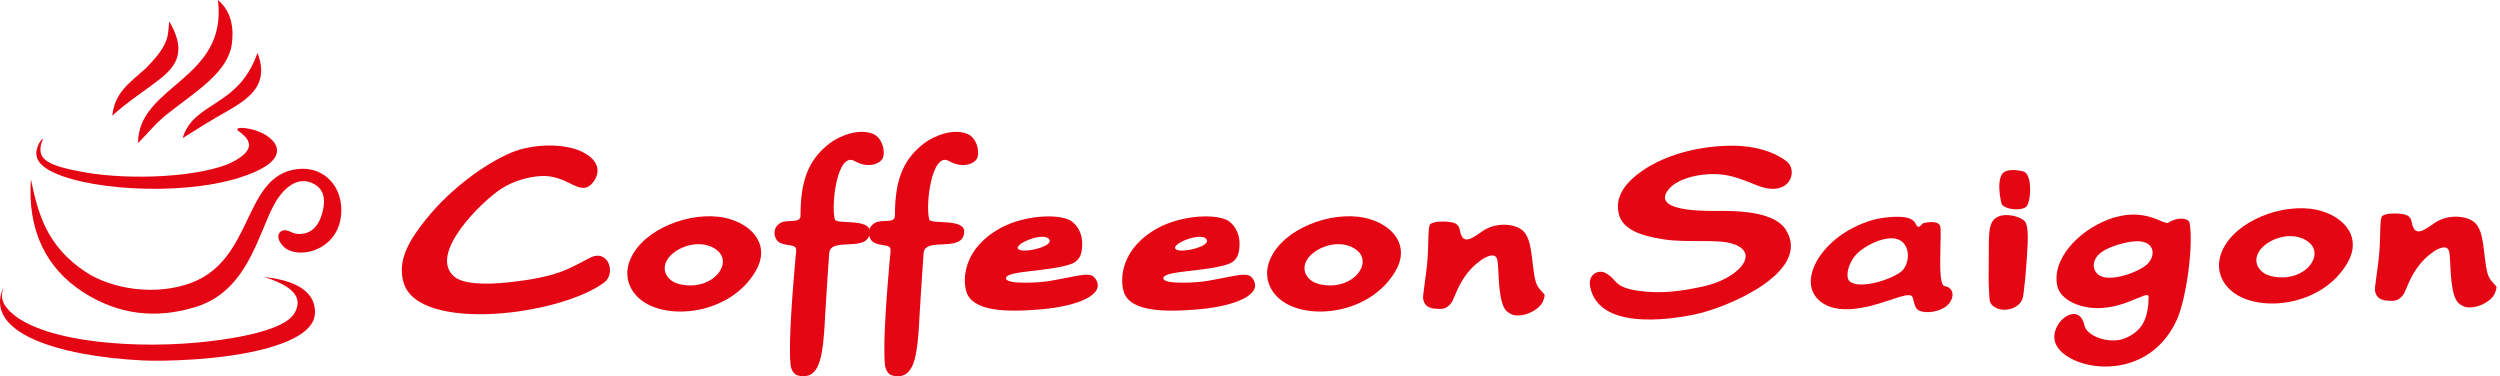 <svg width="206" height="31" viewBox="0 0 206 31" fill="none" xmlns="http://www.w3.org/2000/svg">
<g clip-path="url(#clip0_2711_21)">
<path fill-rule="evenodd" clip-rule="evenodd" d="M44.448 14.514C43.489 14.597 42.339 14.885 41.294 15.561C39.743 16.564 35.245 20.904 37.416 22.783C38.126 23.399 39.886 23.473 41.82 23.272C46.116 22.826 47.01 22.043 48.641 21.231C50.134 20.489 50.787 22.542 49.777 23.285C46.036 26.035 34.536 27.4 33.27 23.331C32.67 21.399 33.823 19.654 35.162 17.997C37.088 15.615 39.844 13.558 42.074 12.597C43.873 11.823 46.711 11.733 48.247 12.657C49.562 13.448 49.361 14.444 48.819 15.079C47.767 16.313 46.785 14.311 44.448 14.514V14.514Z" fill="#E40613"/>
<path fill-rule="evenodd" clip-rule="evenodd" d="M60.244 18.082C62.117 18.686 63.454 20.288 62.277 22.323C60.216 25.885 55.081 26.457 52.846 24.739C51.799 23.933 51.205 22.495 52.199 20.861C53.622 18.523 57.595 17.229 60.244 18.082H60.244ZM58.448 20.269C60.547 21.035 59.419 23.27 57.267 23.499C56.578 23.572 55.743 23.438 55.331 23.122C54.581 22.546 54.63 21.733 55.206 21.106C55.9 20.35 57.315 19.856 58.448 20.269H58.448Z" fill="#E40613"/>
<path fill-rule="evenodd" clip-rule="evenodd" d="M70.424 13.272C71.559 13.919 72.51 13.48 72.725 13.059C72.987 12.547 72.723 11.373 71.956 11.042C70.824 10.553 69.222 11.15 68.339 11.829C66.528 13.221 65.963 15.035 65.963 17.774C65.963 18.464 64.843 18.026 64.29 18.381C63.617 18.812 63.796 19.497 64.009 19.788C64.239 20.101 64.681 20.146 65.112 20.215C65.736 20.315 65.618 20.479 65.548 21.288C65.368 23.357 64.958 27.993 65.134 30.007C65.183 30.569 65.493 30.845 65.612 30.895C65.861 30.999 66.359 31.074 66.759 30.881C67.786 30.385 67.874 28.158 68.006 25.769C68.11 23.881 68.265 21.801 68.325 20.874C68.416 19.445 71.627 20.906 71.672 19.091C71.7 17.96 68.916 18.525 68.79 18.076C68.463 16.915 68.986 12.453 70.424 13.272Z" fill="#E40613"/>
<path fill-rule="evenodd" clip-rule="evenodd" d="M78.202 13.272C79.337 13.919 80.289 13.48 80.504 13.059C80.765 12.547 80.501 11.373 79.735 11.042C78.602 10.553 77 11.15 76.118 11.829C74.306 13.221 73.742 15.035 73.742 17.774C73.742 18.464 72.621 18.026 72.068 18.381C71.395 18.812 71.574 19.497 71.787 19.788C72.017 20.101 72.459 20.146 72.891 20.215C73.515 20.315 73.396 20.479 73.326 21.288C73.146 23.357 72.736 27.993 72.912 30.007C72.961 30.569 73.271 30.845 73.39 30.895C73.639 30.999 74.138 31.074 74.538 30.881C75.564 30.385 75.653 28.158 75.784 25.769C75.888 23.881 76.044 21.801 76.103 20.874C76.195 19.445 79.405 20.906 79.45 19.091C79.478 17.96 76.694 18.525 76.568 18.076C76.242 16.915 76.764 12.453 78.202 13.272Z" fill="#E40613"/>
<path fill-rule="evenodd" clip-rule="evenodd" d="M82.497 18.761C84.173 17.858 86.714 17.585 87.988 18.067C88.681 18.329 89.155 19.17 89.172 19.949C89.187 20.621 89.142 21.46 88.208 21.774C86.425 22.373 83.081 22.302 82.904 22.87C82.8 23.204 83.587 23.297 84.466 23.294C86.354 23.29 86.998 23.035 88.705 22.735C89.389 22.616 89.939 22.534 90.217 22.901C91.246 24.253 88.798 25.223 85.843 25.484C82.878 25.746 80.134 25.665 79.628 24.032C79.306 22.99 79.382 20.44 82.497 18.761V18.761ZM86.386 19.647C87.049 20.235 84.57 20.853 83.994 20.58C83.247 20.226 85.803 19.13 86.386 19.647Z" fill="#E40613"/>
<path fill-rule="evenodd" clip-rule="evenodd" d="M95.461 18.761C97.137 17.858 99.678 17.585 100.952 18.067C101.645 18.329 102.119 19.17 102.136 19.949C102.151 20.621 102.106 21.46 101.172 21.774C99.389 22.373 96.044 22.302 95.868 22.87C95.764 23.204 96.55 23.297 97.429 23.294C99.317 23.29 99.962 23.035 101.669 22.735C102.353 22.616 102.902 22.534 103.181 22.901C104.21 24.253 101.762 25.223 98.807 25.484C95.842 25.746 93.098 25.665 92.592 24.032C92.27 22.99 92.346 20.44 95.461 18.761V18.761ZM99.35 19.647C100.013 20.235 97.534 20.853 96.958 20.58C96.211 20.226 98.767 19.13 99.35 19.647Z" fill="#E40613"/>
<path fill-rule="evenodd" clip-rule="evenodd" d="M112.963 18.082C114.837 18.686 116.174 20.288 114.997 22.323C112.936 25.885 107.801 26.457 105.566 24.739C104.518 23.933 103.924 22.495 104.919 20.861C106.342 18.523 110.314 17.229 112.963 18.082H112.963ZM111.168 20.269C113.266 21.035 112.138 23.27 109.986 23.499C109.298 23.572 108.462 23.438 108.05 23.122C107.3 22.546 107.35 21.733 107.925 21.106C108.619 20.35 110.034 19.856 111.168 20.269H111.168Z" fill="#E40613"/>
<path fill-rule="evenodd" clip-rule="evenodd" d="M119.669 24.837C119.782 24.656 120.162 23.423 120.956 22.445C121.761 21.452 123.155 20.54 123.374 21.378C123.529 21.974 123.388 24.334 123.952 25.383C124.132 25.718 124.538 25.922 124.741 25.966C125.418 26.113 126.333 25.761 126.853 25.25C127.177 24.93 127.283 24.431 127.279 24.313C127.275 24.187 126.737 23.849 126.554 23.244C126.337 22.526 126.284 21.314 126.127 20.47C125.935 19.44 125.635 18.945 124.951 18.691C124.34 18.465 123.387 18.398 122.486 18.849C121.783 19.201 120.671 20.424 120.343 19.198C120.239 18.81 120.297 18.355 119.327 18.273C118.857 18.233 118.173 18.239 117.872 18.455C117.641 18.62 117.735 19.934 117.626 21.377C117.519 22.8 117.205 24.353 117.268 24.655C117.399 25.292 117.852 25.41 118.341 25.439C118.697 25.46 119.215 25.566 119.669 24.837L119.669 24.837Z" fill="#E40613"/>
<path fill-rule="evenodd" clip-rule="evenodd" d="M191.397 17.42C193.271 18.023 194.608 19.626 193.431 21.661C191.37 25.223 186.235 25.795 184 24.077C182.952 23.271 182.359 21.832 183.353 20.199C184.776 17.861 188.749 16.567 191.397 17.42H191.397ZM189.602 19.607C191.7 20.373 190.573 22.608 188.421 22.837C187.732 22.909 186.897 22.776 186.484 22.459C185.735 21.884 185.784 21.071 186.36 20.444C187.053 19.688 188.469 19.194 189.602 19.607H189.602Z" fill="#E40613"/>
<path fill-rule="evenodd" clip-rule="evenodd" d="M198.104 24.173C198.217 23.992 198.597 22.759 199.391 21.781C200.196 20.788 201.59 19.876 201.809 20.714C201.964 21.309 201.823 23.67 202.387 24.719C202.567 25.054 202.973 25.258 203.175 25.302C203.853 25.449 204.768 25.097 205.288 24.586C205.612 24.266 205.718 23.767 205.714 23.649C205.71 23.523 205.171 23.185 204.988 22.58C204.772 21.862 204.719 20.65 204.562 19.806C204.37 18.776 204.07 18.28 203.386 18.027C202.775 17.801 201.822 17.734 200.92 18.185C200.218 18.537 199.105 19.76 198.778 18.534C198.674 18.146 198.731 17.691 197.762 17.609C197.292 17.569 196.608 17.575 196.306 17.791C196.076 17.956 196.17 19.27 196.061 20.713C195.954 22.136 195.64 23.689 195.702 23.991C195.834 24.628 196.287 24.746 196.776 24.775C197.132 24.796 197.65 24.902 198.104 24.173L198.104 24.173Z" fill="#E40613"/>
<path fill-rule="evenodd" clip-rule="evenodd" d="M145.637 15.525C144.532 15.343 143.299 14.418 141.417 14.348C139.985 14.294 138.031 14.721 137.358 15.79C136.249 17.553 141.051 17.377 141.895 17.377C143.508 17.377 146.255 17.513 147.147 18.92C149.356 22.404 142.336 25.336 139.741 25.89C137.211 26.43 131.742 27.105 131.033 23.653C130.815 22.59 131.715 22.2 132.265 22.481C133.393 23.057 132.795 23.763 135.565 24.024C136.88 24.149 138.311 24.067 140.465 23.573C143.161 22.956 145.042 20.943 142.931 20.14C141.6 19.634 139.194 20.041 137.103 19.726C135.27 19.45 133.705 18.934 133.389 17.631C133.202 16.861 133.259 15.744 134.765 14.494C136.896 12.726 140.196 11.97 142.893 12.007C144.462 12.028 146.076 12.416 147.224 13.3C148.077 13.957 147.654 15.857 145.637 15.525L145.637 15.525Z" fill="#E40613"/>
<path fill-rule="evenodd" clip-rule="evenodd" d="M155.649 17.895C154.715 17.978 153.842 18.182 152.646 18.795C150.726 19.78 149.354 21.493 149.218 22.962C149.164 23.552 149.309 24.103 149.697 24.552C150.689 25.695 152.52 25.622 154.197 25.192C155.903 24.755 157.451 23.953 157.603 24.513C157.819 25.303 157.846 25.525 158.32 25.657C159.086 25.871 160.382 25.55 160.766 24.764C161.035 24.212 160.869 23.689 160.229 23.57C159.563 23.447 160.082 18.968 159.846 18.563C159.704 18.318 159.272 18.22 158.565 18.369C158.328 18.419 158.248 18.673 158.14 18.682C157.642 18.727 158.271 17.661 155.649 17.895L155.649 17.895ZM156.711 22.332C155.943 23.015 153.258 23.878 152.428 23.194C152.054 22.887 152.224 21.843 152.874 21.058C153.35 20.484 154.483 19.813 155.476 19.663C157.508 19.355 157.515 21.617 156.711 22.332H156.711Z" fill="#E40613"/>
<path fill-rule="evenodd" clip-rule="evenodd" d="M164.195 25.185C163.889 24.915 163.939 24.597 163.897 23.995C163.84 23.19 163.872 22.089 163.877 21.07C163.884 19.517 163.851 18.68 164.219 18.181C164.842 17.337 166.657 17.82 166.914 18.342C167.05 18.619 167.12 19.155 167.081 20.067C167.008 21.77 166.787 24.122 166.676 24.546C166.435 25.465 164.961 25.861 164.195 25.185V25.185Z" fill="#E40613"/>
<path fill-rule="evenodd" clip-rule="evenodd" d="M164.947 16.852C165.421 17.359 166.658 17.34 166.972 17.025C167.367 16.63 167.482 14.346 166.743 14.133C166.272 13.997 165.286 13.881 164.98 14.334C164.474 15.083 164.929 16.833 164.947 16.852H164.947Z" fill="#E40613"/>
<path fill-rule="evenodd" clip-rule="evenodd" d="M169.515 23.54C169.675 24.305 170.444 24.923 171.504 25.211C174.522 26.031 177.045 23.721 177.045 24.464C177.045 25.056 176.964 25.975 176.587 26.643C176.201 27.329 175.511 27.758 174.874 27.949C173.657 28.316 171.94 27.661 171.764 26.832C171.332 24.806 169.103 26.381 169.287 27.954C169.569 30.367 176.751 32.067 179.364 26.37C180.148 24.663 180.765 20.189 180.423 18.371C180.346 17.961 179.422 17.848 178.691 18.34C178.285 18.613 176.731 16.919 173.671 18.108C171.21 19.066 169.062 21.377 169.515 23.54V23.54ZM176.901 21.796C176.134 22.478 173.74 23.316 172.909 22.633C172.362 22.183 172.485 21.577 172.739 21.201C173.272 20.415 174.875 20.027 175.587 19.92C177.619 19.613 177.705 21.081 176.901 21.796H176.901Z" fill="#E40613"/>
<path fill-rule="evenodd" clip-rule="evenodd" d="M6.888 24.099C9.788 25.955 12.9 26.295 16.131 25.291C20.316 23.991 21.183 19.574 22.531 16.959C23.134 15.791 24.411 14.313 25.932 15.189C26.549 15.544 26.793 16.184 26.669 16.994C26.363 18.979 25.309 19.369 24.415 19.261C24.063 19.218 23.644 18.878 23.291 18.991C22.997 19.085 22.648 19.542 23.324 20.28C23.76 20.756 24.596 20.922 25.45 20.743C26.777 20.465 28.148 19.349 28.126 17.259C28.102 15.079 26.388 13.486 24.079 14.005C20.067 14.906 20.791 21.37 15.814 23.284C12.904 24.402 9.246 23.854 7.062 22.411C3.789 20.248 3.127 17.523 2.545 14.77C2.249 19.012 3.823 22.136 6.888 24.099H6.888Z" fill="#E40613"/>
<path fill-rule="evenodd" clip-rule="evenodd" d="M0.292 23.658C-1.446 27.432 4.849 29.351 11.745 29.7C13.441 29.786 18.47 29.69 22.067 28.677C24.161 28.088 25.885 27.197 25.953 25.83C26.023 24.405 24.971 23.16 21.774 22.828C24.938 23.805 24.722 25.011 24.261 25.81C23.36 27.369 18.568 28.021 16.139 28.237C10.114 28.773 2.63 28.001 0.528 25.331C0.15 24.851 0.055 24.362 0.292 23.658L0.292 23.658Z" fill="#E40613"/>
<path fill-rule="evenodd" clip-rule="evenodd" d="M3.553 11.421C3.48 11.431 3.244 11.678 3.105 12.06C2.802 12.894 3.137 13.451 3.874 13.92C6.526 15.604 14.64 16.229 19.691 14.653C23.796 13.371 23.144 11.848 21.806 11.073C20.776 10.477 19.282 10.403 19.587 10.735C19.849 11.021 21.97 12.091 18.76 13.539C15.565 14.757 9.697 14.805 6.425 14.093C6.227 14.05 5.226 13.89 4.431 13.564C3.722 13.272 3.221 12.894 3.351 12.067C3.409 11.703 3.57 11.419 3.553 11.421L3.553 11.421Z" fill="#E40613"/>
<path fill-rule="evenodd" clip-rule="evenodd" d="M19.093 3.684C19.266 2.562 19.179 1.005 17.956 0C18.797 6.581 11.37 7.006 11.373 11.791C12.113 11.061 12.819 10.155 13.759 9.412C16.084 7.572 18.733 6.016 19.093 3.684Z" fill="#E40613"/>
<path fill-rule="evenodd" clip-rule="evenodd" d="M9.25 9.533C10.706 8.222 11.97 7.478 13.295 6.417C14.985 5.062 15.087 3.766 13.951 1.758C13.786 2.818 14.132 3.507 11.996 5.645C10.743 6.783 9.46 7.57 9.251 9.533H9.25Z" fill="#E40613"/>
<path fill-rule="evenodd" clip-rule="evenodd" d="M21.216 4.352C19.641 8.897 16.005 8.3 15.055 11.36C15.032 11.436 16.185 10.632 17.756 9.714C19.956 8.429 22.384 7.397 21.216 4.352Z" fill="#E40613"/>
</g>
<defs>
<clipPath id="clip0_2711_21">
<rect width="206" height="31" fill="white"/>
</clipPath>
</defs>
</svg>

